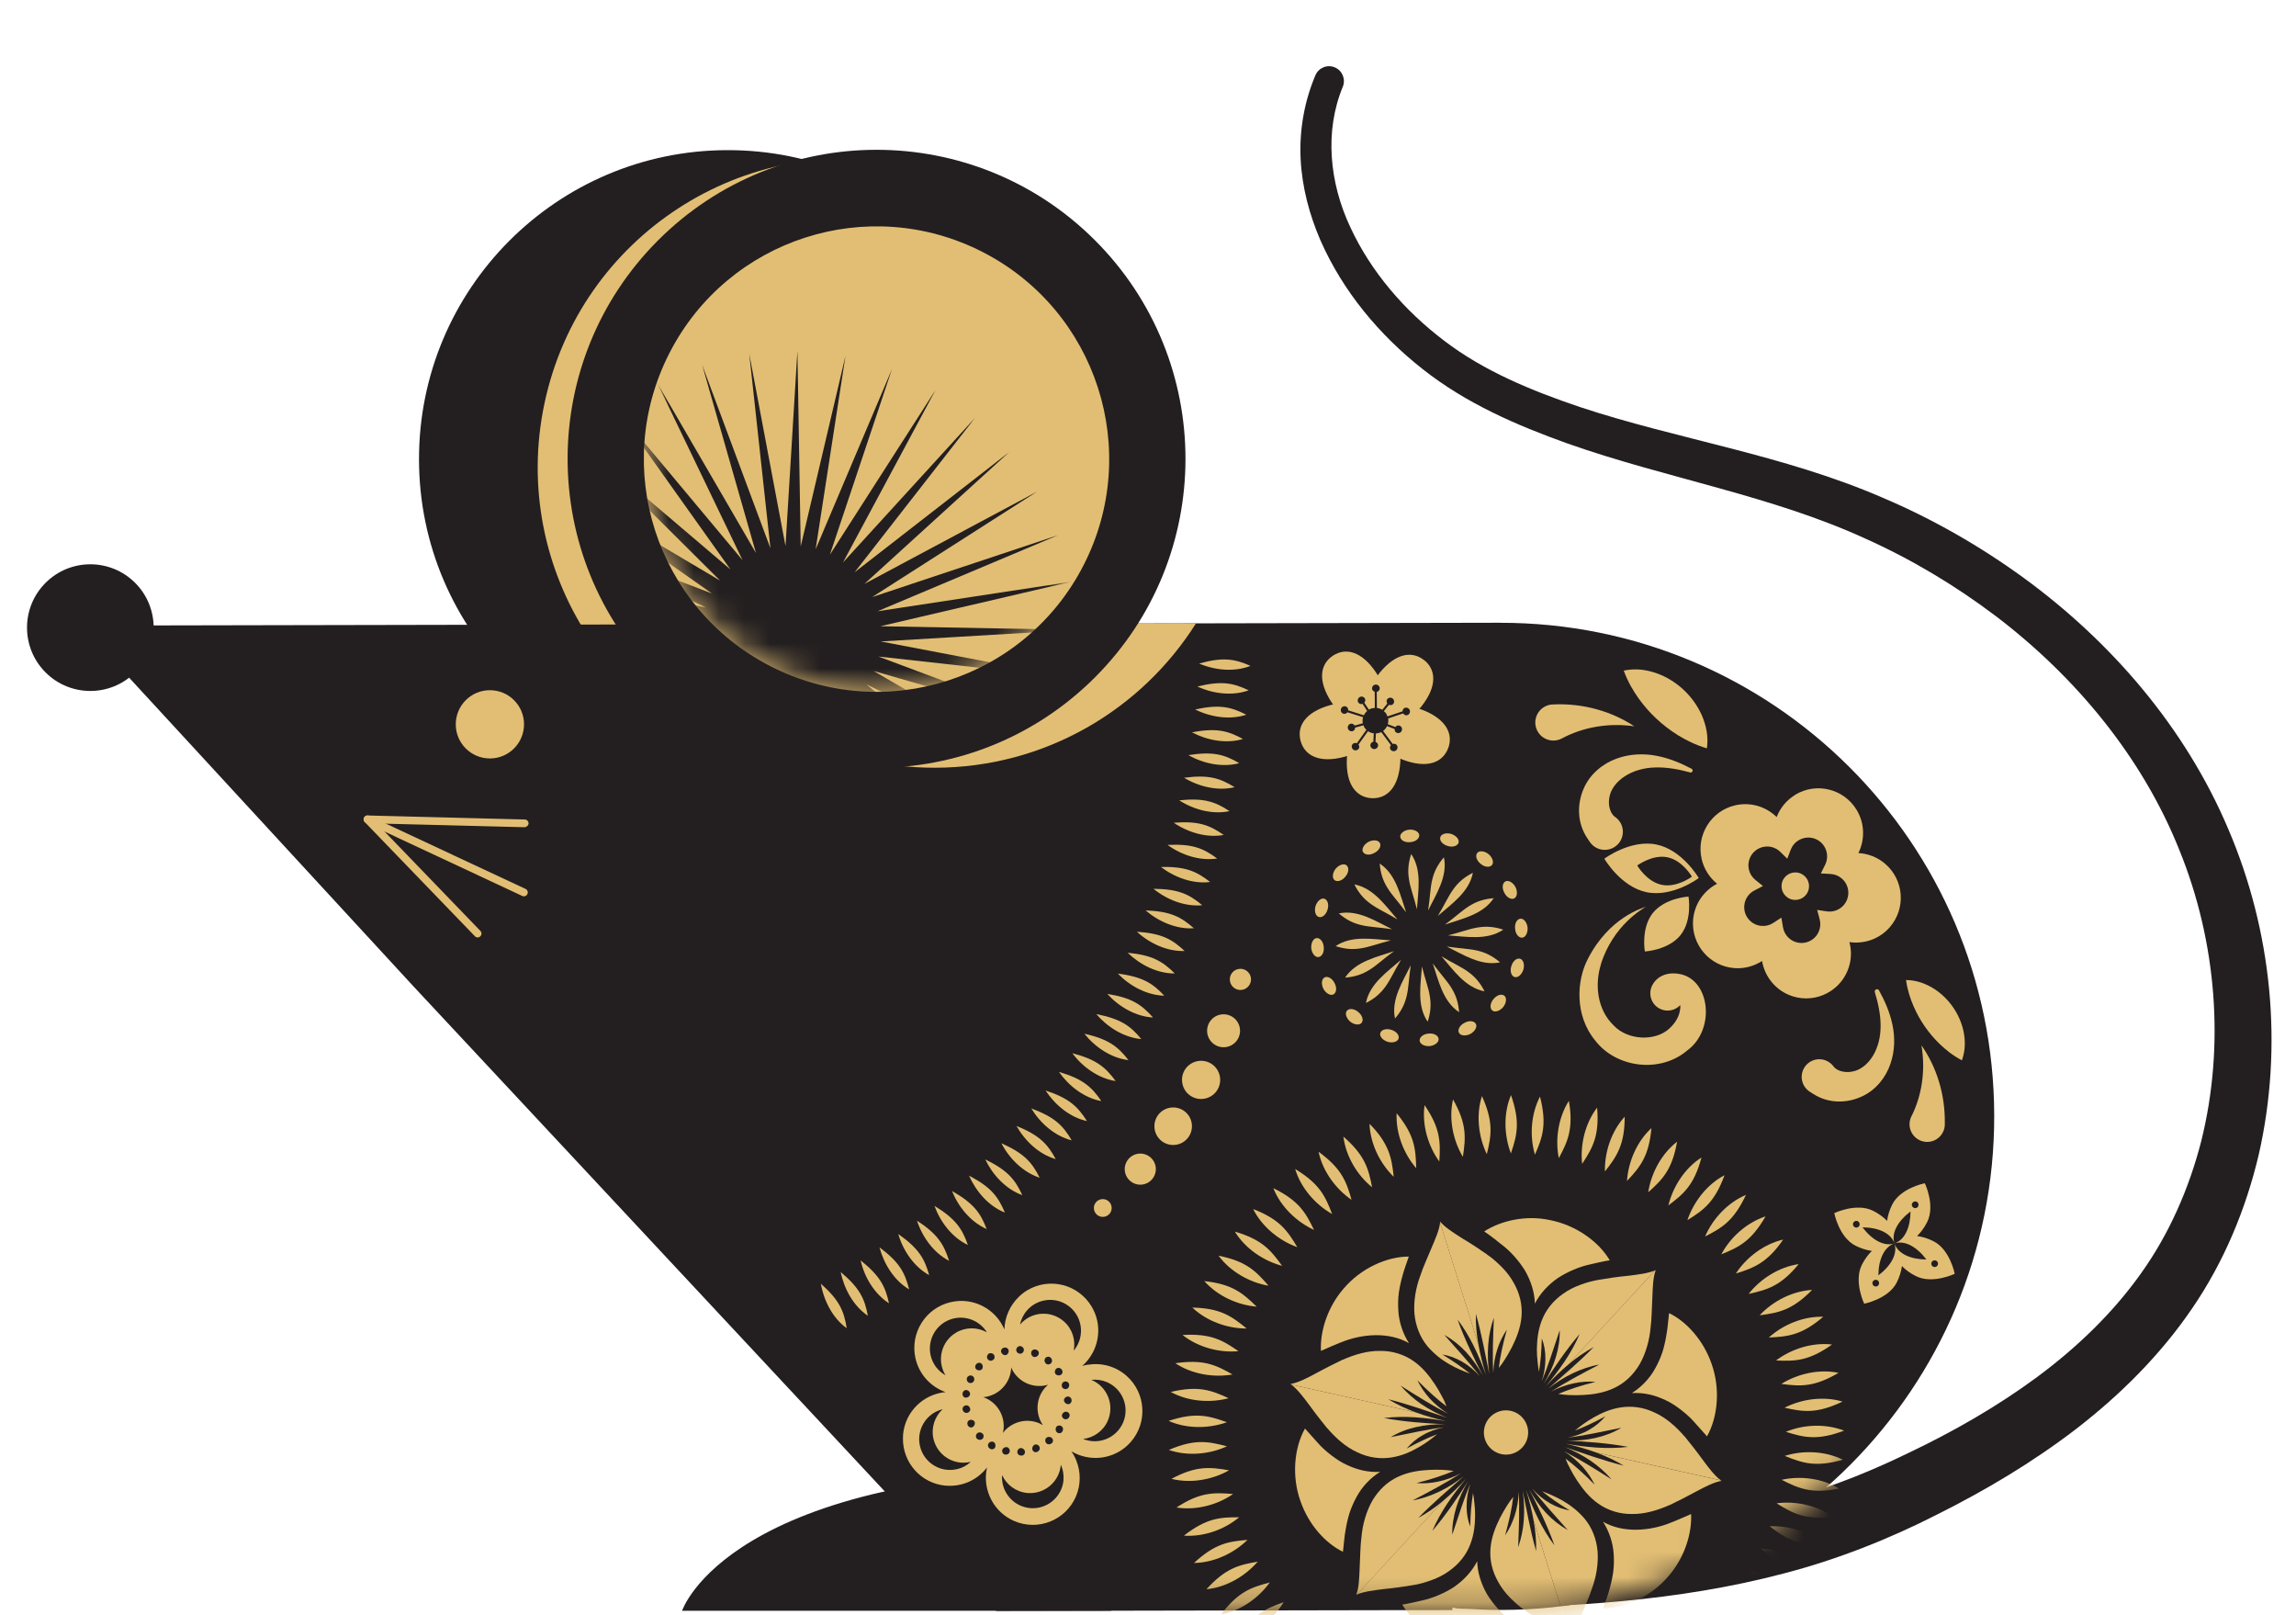 <svg width="91" height="64" viewBox="0 0 91 64" fill="none" xmlns="http://www.w3.org/2000/svg">
<path d="M44.022 63.823H27.034C27.034 63.823 28.852 58.243 44.022 58.243C59.192 58.243 44.022 63.823 44.022 63.823Z" fill="#231F20"/>
<path d="M28.874 30.435C35.636 30.422 41.107 24.93 41.094 18.169C41.081 11.407 35.589 5.936 28.827 5.949C22.065 5.962 16.594 11.454 16.607 18.216C16.621 24.978 22.113 30.449 28.874 30.435Z" fill="#231F20"/>
<path d="M45.535 21.068C46.942 14.453 42.72 7.951 36.106 6.544C29.492 5.136 22.989 9.358 21.582 15.972C20.175 22.586 24.396 29.089 31.011 30.496C37.625 31.903 44.127 27.682 45.535 21.068Z" fill="#E2BE74"/>
<path d="M57.967 60.728C62.079 60.737 66.148 60.582 70.009 59.632C71.952 59.159 73.755 58.486 75.591 57.594C77.41 56.731 79.15 55.735 80.738 54.563C82.321 53.389 83.74 52.027 84.856 50.456C85.972 48.897 86.76 47.098 87.244 45.216C88.185 41.442 87.859 37.32 86.373 33.671C84.907 30.006 82.276 26.822 79.088 24.401C77.487 23.194 75.75 22.154 73.912 21.332C72.082 20.495 70.136 19.9 68.144 19.346C66.154 18.79 64.118 18.276 62.113 17.568C60.121 16.853 58.112 15.991 56.381 14.621C54.669 13.272 53.231 11.554 52.337 9.528C51.899 8.515 51.604 7.421 51.549 6.295C51.494 5.17 51.693 4.023 52.135 2.984C52.261 2.685 52.605 2.543 52.906 2.67C53.203 2.795 53.342 3.139 53.221 3.437C52.488 5.208 52.692 7.241 53.518 9.001C54.337 10.772 55.673 12.316 57.243 13.504C58.804 14.697 60.688 15.476 62.608 16.124C64.538 16.766 66.547 17.235 68.571 17.76C70.591 18.282 72.647 18.866 74.62 19.722C76.593 20.559 78.468 21.633 80.208 22.897C83.674 25.429 86.613 28.82 88.322 32.864C90.039 36.882 90.508 41.446 89.52 45.766C89.009 47.918 88.144 50.007 86.874 51.857C85.613 53.705 84.02 55.279 82.293 56.614C80.558 57.944 78.691 59.053 76.775 60.01C74.892 60.974 72.795 61.803 70.704 62.344C66.49 63.457 62.177 63.678 57.991 63.744C57.158 63.757 56.472 63.094 56.457 62.261C56.444 61.427 57.107 60.741 57.94 60.726C57.946 60.726 57.963 60.726 57.969 60.726L57.967 60.728Z" fill="#231F20"/>
<path d="M59.443 24.675L3.215 24.787L16.381 39.076L39.489 63.831L57.563 63.795L57.569 63.697C58.209 63.759 58.861 63.791 59.519 63.791C70.321 63.77 79.06 54.998 79.039 44.197C79.018 33.395 70.246 24.656 59.441 24.677L59.443 24.675Z" fill="#231F20"/>
<path d="M37.063 30.42C41.417 30.411 45.239 28.13 47.403 24.698L26.705 24.739C28.882 28.162 32.709 30.43 37.063 30.42Z" fill="#E2BE74"/>
<path d="M5.355 26.643C6.335 25.663 6.335 24.074 5.355 23.094C4.375 22.114 2.786 22.114 1.806 23.094C0.826 24.074 0.826 25.663 1.806 26.643C2.786 27.623 4.375 27.623 5.355 26.643Z" fill="#231F20"/>
<path d="M19.419 30.052C20.166 30.052 20.771 29.443 20.769 28.697C20.769 27.95 20.16 27.346 19.414 27.348C18.667 27.348 18.063 27.956 18.064 28.703C18.064 29.449 18.673 30.054 19.419 30.052Z" fill="#E2BE74"/>
<path d="M43.399 26.838C48.181 22.056 48.181 14.304 43.399 9.522C38.617 4.74 30.864 4.74 26.083 9.522C21.301 14.304 21.301 22.056 26.083 26.838C30.864 31.62 38.617 31.62 43.399 26.838Z" fill="#231F20"/>
<path d="M18.932 37.144C18.892 37.144 18.853 37.129 18.823 37.097L14.455 32.571C14.412 32.526 14.4 32.459 14.425 32.403C14.449 32.346 14.527 32.306 14.569 32.312L20.799 32.471C20.884 32.473 20.951 32.543 20.949 32.628C20.947 32.713 20.858 32.775 20.792 32.777L14.933 32.628L19.04 36.886C19.099 36.946 19.097 37.042 19.036 37.101C19.006 37.129 18.968 37.144 18.93 37.144H18.932Z" fill="#E2BE74"/>
<path d="M20.763 35.515C20.741 35.515 20.72 35.512 20.699 35.5L14.501 32.603C14.423 32.567 14.391 32.477 14.427 32.399C14.463 32.322 14.555 32.289 14.631 32.325L20.83 35.222C20.907 35.258 20.939 35.349 20.903 35.427C20.877 35.481 20.822 35.515 20.765 35.515H20.763Z" fill="#E2BE74"/>
<path d="M42.946 22.396C45.268 17.864 43.477 12.307 38.944 9.985C34.412 7.663 28.856 9.455 26.534 13.987C24.212 18.519 26.003 24.075 30.535 26.397C35.067 28.72 40.624 26.928 42.946 22.396Z" fill="#E2BE74"/>
<mask id="mask0_978_7656" style="mask-type:luminance" maskUnits="userSpaceOnUse" x="25" y="8" width="19" height="20">
<path d="M42.946 22.396C45.268 17.864 43.477 12.307 38.944 9.985C34.412 7.663 28.856 9.455 26.534 13.987C24.212 18.519 26.003 24.075 30.535 26.397C35.067 28.72 40.624 26.928 42.946 22.396Z" fill="white"/>
</mask>
<g mask="url(#mask0_978_7656)">
<path d="M27.799 25.259L20.123 26.372L27.864 25.858L20.486 28.255L28.026 26.439L21.16 30.046L28.287 26.985L22.128 31.7L28.635 27.476L23.362 33.166L29.06 27.903L24.825 34.402L29.553 28.253L26.476 35.374L30.097 28.514L28.268 36.05L30.677 28.678L30.148 36.417L31.277 28.742L32.065 36.459L31.88 28.704L33.958 36.177L32.465 28.567L35.778 35.58L33.021 28.33L37.471 34.682L33.527 28.003L38.989 33.512L33.973 27.595L40.285 32.102L34.342 27.119L41.325 30.494L34.625 26.586L42.079 28.733L34.814 26.013L42.525 26.869L34.905 25.416L42.648 24.957L34.892 24.813L42.447 23.052L34.779 24.22L41.926 21.209L34.567 23.657L41.102 19.48L34.261 23.135L39.998 17.913L33.873 22.674L38.643 16.558L33.412 22.285L37.08 15.451L32.892 21.979L35.353 14.623L32.327 21.765L33.51 14.1L31.736 21.65L31.605 13.896L31.133 21.636L29.695 14.015L30.536 21.725L27.829 14.457L29.963 21.914L26.066 15.207L29.43 22.196L24.456 16.245L28.952 22.564L23.044 17.539L28.544 23.008L21.871 19.053L28.215 23.515L20.971 20.744L27.979 24.07L20.37 22.562L27.839 24.656L20.085 24.458L27.799 25.259Z" fill="#231F20"/>
</g>
<mask id="mask1_978_7656" style="mask-type:luminance" maskUnits="userSpaceOnUse" x="28" y="24" width="52" height="40">
<path d="M41.873 63.823C41.873 63.823 58.862 63.789 59.52 63.789C70.322 63.769 79.061 54.996 79.04 44.195C79.019 33.393 70.247 24.654 59.443 24.675L45.579 24.702C45.554 32.65 41.669 40.714 35.689 45.917C32.508 48.742 32.645 49.317 28.502 50.672C28.536 51.978 41.871 63.823 41.871 63.823H41.873Z" fill="white"/>
</mask>
<g mask="url(#mask1_978_7656)">
<path d="M63.083 62.978C63.266 62.495 63.357 61.952 63.319 61.47C63.274 60.973 63.098 60.535 62.813 60.185C62.266 59.543 61.596 59.267 61.117 59.089C61.408 59.324 61.777 59.583 62.212 59.847C61.694 59.762 61.157 59.473 60.728 58.983C61.114 59.497 61.603 60.019 62.138 60.628C61.817 60.442 61.531 60.221 61.276 59.947C61.017 59.667 60.796 59.352 60.605 59.008C60.959 59.696 61.327 60.439 61.609 61.23C61.117 60.588 60.768 59.807 60.482 59.036C60.607 59.435 60.713 59.84 60.785 60.252L62.302 65.076C62.334 64.778 62.493 64.421 62.652 64.046C62.807 63.661 62.981 63.302 63.083 62.978Z" fill="#E2BE74"/>
<path d="M66.168 59.639C66.461 59.498 66.853 59.303 67.212 59.106C67.571 58.912 67.934 58.726 68.227 58.679L68.202 58.657L63.266 57.555C63.644 57.695 64.01 57.863 64.356 58.074C63.54 57.872 62.763 57.585 62.026 57.341C62.387 57.487 62.729 57.666 63.048 57.882C63.351 58.092 63.629 58.337 63.872 58.617C63.194 58.188 62.565 57.797 61.984 57.5C62.266 57.678 62.504 57.88 62.719 58.11C62.916 58.331 63.084 58.579 63.203 58.828C62.786 58.4 62.398 58.057 62.049 57.793C62.092 57.916 62.149 58.046 62.234 58.197C62.307 58.341 62.395 58.496 62.504 58.66C62.723 58.987 62.978 59.324 63.358 59.588C63.731 59.847 64.19 59.995 64.675 59.989C65.174 59.998 65.685 59.849 66.168 59.636V59.639Z" fill="#E2BE74"/>
<path d="M63.536 60.299C63.774 60.667 63.933 61.13 63.958 61.593C63.973 61.826 63.969 62.075 63.935 62.313C63.899 62.548 63.846 62.784 63.78 63.011C63.735 63.186 63.64 63.438 63.542 63.727C64.415 63.727 65.441 63.264 66.127 62.455C66.753 61.733 67.063 60.785 67.025 59.991C66.722 60.129 66.43 60.248 66.254 60.32C65.379 60.681 64.324 60.747 63.538 60.299H63.536Z" fill="#E2BE74"/>
<path d="M55.997 62.809C56.248 62.773 56.511 62.693 56.753 62.604C56.993 62.516 57.22 62.402 57.424 62.255C57.83 61.969 58.117 61.61 58.278 61.178C58.428 60.783 58.46 60.407 58.465 60.059C58.465 59.887 58.456 59.726 58.439 59.581C58.424 59.429 58.409 59.284 58.382 59.161C58.354 59.344 58.329 59.548 58.306 59.775C58.288 59.996 58.278 60.227 58.271 60.484C58.078 60.008 58.078 59.375 58.278 58.776C58.036 59.348 57.808 60.064 57.56 60.807C57.549 60.458 57.611 60.078 57.719 59.724C57.825 59.373 57.993 59.017 58.199 58.677C57.774 59.331 57.314 60.023 56.77 60.658C57.091 59.898 57.579 59.223 58.108 58.59C57.823 58.9 57.528 59.189 57.209 59.456L53.782 63.177C54.049 63.064 54.447 63.013 54.852 62.963C55.251 62.926 55.67 62.865 55.992 62.809H55.997Z" fill="#E2BE74"/>
<path d="M60.433 63.806C60.705 63.997 61.066 64.239 61.417 64.445C61.769 64.666 62.111 64.887 62.296 65.108L62.302 65.074L60.784 60.25C60.856 60.654 60.894 61.06 60.883 61.459C60.65 60.65 60.51 59.838 60.352 59.078C60.461 59.843 60.418 60.624 60.17 61.304C60.202 60.499 60.232 59.781 60.193 59.112C60.172 59.783 59.968 60.374 59.654 60.835C59.817 60.248 59.921 59.77 59.975 59.314C59.809 59.514 59.628 59.806 59.452 60.142C59.278 60.493 59.112 60.894 59.074 61.351C59.036 61.811 59.14 62.262 59.386 62.691C59.507 62.91 59.662 63.115 59.841 63.296C60.021 63.477 60.225 63.666 60.437 63.804L60.433 63.806Z" fill="#E2BE74"/>
<path d="M58.545 61.864C58.345 62.257 58.031 62.601 57.636 62.877C57.251 63.128 56.774 63.332 56.323 63.425C56.153 63.46 55.871 63.536 55.578 63.58C56.02 64.332 56.943 64.986 57.978 65.178C58.908 65.373 59.889 65.154 60.556 64.723C60.286 64.543 60.036 64.337 59.887 64.22C59.519 63.946 59.176 63.557 58.936 63.167C58.698 62.748 58.56 62.308 58.547 61.864H58.545Z" fill="#E2BE74"/>
<path d="M52.602 56.585C52.946 56.986 53.342 57.339 53.798 57.545C54.236 57.757 54.712 57.821 55.16 57.747C55.578 57.679 55.92 57.521 56.217 57.351C56.523 57.179 56.752 56.999 56.958 56.831C56.597 56.965 56.206 57.15 55.752 57.396C55.924 57.194 56.124 57.014 56.385 56.869C56.627 56.723 56.929 56.615 57.243 56.551C56.933 56.591 56.591 56.648 56.232 56.718C55.871 56.791 55.501 56.867 55.119 56.944C55.423 56.759 55.765 56.625 56.138 56.542C56.506 56.459 56.876 56.425 57.283 56.434C56.5 56.394 55.678 56.341 54.85 56.186C55.675 56.086 56.506 56.171 57.319 56.311C56.91 56.218 56.506 56.107 56.109 55.962L51.173 54.86C51.415 55.035 51.658 55.355 51.897 55.678C52.131 56.003 52.398 56.338 52.598 56.587L52.602 56.585Z" fill="#E2BE74"/>
<path d="M53.958 60.924C53.913 61.266 53.913 61.676 53.89 62.096C53.873 62.51 53.864 62.907 53.756 63.186L53.788 63.175L57.214 59.454C56.904 59.713 56.572 59.947 56.213 60.144C56.797 59.541 57.435 59.01 58.017 58.492C57.708 58.734 57.377 58.947 57.042 59.104C56.706 59.263 56.341 59.39 55.992 59.448C56.689 59.087 57.356 58.73 57.902 58.377C57.318 58.685 56.683 58.815 56.141 58.762C56.712 58.622 57.207 58.456 57.617 58.284C57.356 58.241 57.02 58.222 56.632 58.243C56.254 58.261 55.812 58.324 55.398 58.52C54.99 58.713 54.646 59.032 54.391 59.463C54.153 59.881 54 60.412 53.958 60.926V60.924Z" fill="#E2BE74"/>
<path d="M54.699 58.318C54.242 58.347 53.801 58.245 53.367 58.038C53.144 57.937 52.955 57.806 52.76 57.659C52.569 57.511 52.382 57.347 52.231 57.173C52.11 57.039 51.923 56.829 51.722 56.604C51.295 57.364 51.186 58.488 51.545 59.486C51.858 60.386 52.505 61.134 53.227 61.487C53.265 61.155 53.287 60.856 53.325 60.66C53.363 60.427 53.414 60.191 53.482 59.966C53.556 59.737 53.656 59.513 53.769 59.307C53.988 58.898 54.329 58.549 54.701 58.316L54.699 58.318Z" fill="#E2BE74"/>
<path d="M56.296 50.538C56.113 51.022 56.022 51.564 56.06 52.046C56.106 52.543 56.281 52.981 56.567 53.331C57.113 53.975 57.784 54.249 58.262 54.427C57.971 54.193 57.602 53.934 57.168 53.669C57.685 53.754 58.222 54.043 58.651 54.533C58.266 54.019 57.776 53.497 57.241 52.889C57.563 53.072 57.848 53.295 58.103 53.569C58.362 53.849 58.583 54.164 58.774 54.508C58.421 53.82 58.052 53.078 57.77 52.286C58.262 52.928 58.611 53.709 58.897 54.48C58.772 54.081 58.666 53.677 58.594 53.265L57.077 48.44C57.045 48.739 56.886 49.096 56.727 49.47C56.572 49.855 56.398 50.215 56.296 50.538Z" fill="#E2BE74"/>
<path d="M53.21 53.877C52.917 54.019 52.526 54.213 52.167 54.41C51.808 54.605 51.445 54.79 51.152 54.837L51.177 54.86L56.113 55.962C55.735 55.822 55.369 55.654 55.023 55.442C55.839 55.644 56.616 55.931 57.353 56.175C56.992 56.03 56.65 55.85 56.331 55.635C56.028 55.425 55.75 55.179 55.507 54.899C56.185 55.328 56.814 55.72 57.395 56.016C57.113 55.839 56.875 55.636 56.659 55.406C56.463 55.185 56.295 54.937 56.175 54.688C56.593 55.117 56.981 55.459 57.33 55.723C57.287 55.601 57.23 55.47 57.145 55.319C57.071 55.175 56.984 55.02 56.875 54.856C56.656 54.529 56.4 54.193 56.021 53.928C55.648 53.669 55.189 53.522 54.703 53.527C54.204 53.518 53.694 53.667 53.21 53.881V53.877Z" fill="#E2BE74"/>
<path d="M55.842 53.218C55.604 52.849 55.446 52.386 55.421 51.923C55.406 51.691 55.41 51.441 55.444 51.203C55.48 50.969 55.532 50.732 55.599 50.506C55.644 50.33 55.738 50.078 55.837 49.789C54.964 49.789 53.937 50.252 53.251 51.061C52.626 51.783 52.316 52.732 52.354 53.526C52.656 53.388 52.949 53.269 53.125 53.197C54 52.836 55.054 52.77 55.84 53.218H55.842Z" fill="#E2BE74"/>
<path d="M63.381 50.708C63.13 50.744 62.865 50.823 62.625 50.912C62.385 51.001 62.158 51.114 61.954 51.261C61.548 51.547 61.261 51.908 61.1 52.339C60.951 52.734 60.919 53.11 60.913 53.458C60.913 53.63 60.922 53.79 60.94 53.936C60.955 54.087 60.97 54.232 60.996 54.355C61.025 54.172 61.049 53.968 61.072 53.741C61.091 53.52 61.1 53.289 61.108 53.032C61.3 53.509 61.3 54.142 61.1 54.741C61.342 54.168 61.571 53.452 61.818 52.707C61.83 53.059 61.767 53.437 61.66 53.79C61.554 54.142 61.384 54.497 61.179 54.837C61.605 54.183 62.064 53.492 62.608 52.857C62.287 53.616 61.799 54.291 61.27 54.924C61.556 54.614 61.85 54.325 62.17 54.059L65.596 50.337C65.33 50.451 64.931 50.502 64.526 50.551C64.128 50.589 63.708 50.649 63.387 50.706L63.381 50.708Z" fill="#E2BE74"/>
<path d="M58.945 49.71C58.673 49.519 58.312 49.279 57.961 49.071C57.609 48.85 57.267 48.629 57.082 48.408L57.076 48.442L58.594 53.267C58.522 52.862 58.484 52.456 58.495 52.057C58.728 52.866 58.868 53.679 59.026 54.438C58.917 53.673 58.96 52.892 59.208 52.212C59.176 53.017 59.146 53.735 59.185 54.404C59.206 53.733 59.408 53.142 59.724 52.681C59.561 53.269 59.457 53.747 59.403 54.202C59.569 54.002 59.75 53.711 59.926 53.374C60.1 53.023 60.266 52.622 60.304 52.165C60.342 51.706 60.238 51.254 59.992 50.825C59.871 50.606 59.716 50.402 59.537 50.22C59.357 50.039 59.153 49.85 58.941 49.712L58.945 49.71Z" fill="#E2BE74"/>
<path d="M60.834 51.653C61.034 51.26 61.348 50.916 61.743 50.64C62.129 50.388 62.605 50.184 63.056 50.092C63.227 50.056 63.508 49.98 63.801 49.937C63.359 49.184 62.437 48.531 61.403 48.338C60.473 48.143 59.492 48.362 58.825 48.793C59.095 48.973 59.345 49.179 59.494 49.296C59.863 49.57 60.205 49.959 60.445 50.349C60.683 50.768 60.821 51.209 60.834 51.653Z" fill="#E2BE74"/>
<path d="M66.778 56.931C66.434 56.53 66.037 56.177 65.581 55.971C65.143 55.759 64.667 55.695 64.219 55.769C63.801 55.837 63.459 55.995 63.162 56.164C62.856 56.336 62.627 56.515 62.422 56.683C62.782 56.547 63.174 56.364 63.627 56.118C63.455 56.321 63.255 56.5 62.994 56.648C62.752 56.793 62.45 56.901 62.136 56.965C62.446 56.925 62.788 56.869 63.147 56.799C63.508 56.725 63.879 56.649 64.26 56.572C63.956 56.757 63.614 56.891 63.242 56.974C62.873 57.058 62.503 57.092 62.096 57.082C62.879 57.122 63.701 57.175 64.529 57.33C63.705 57.43 62.873 57.345 62.06 57.205C62.469 57.298 62.873 57.409 63.27 57.555L68.206 58.656C67.964 58.481 67.721 58.161 67.483 57.838C67.248 57.513 66.982 57.179 66.781 56.929L66.778 56.931Z" fill="#E2BE74"/>
<path d="M65.421 52.592C65.466 52.25 65.466 51.84 65.489 51.42C65.506 51.006 65.515 50.609 65.623 50.33L65.591 50.341L62.164 54.062C62.474 53.803 62.807 53.569 63.166 53.373C62.582 53.975 61.943 54.506 61.361 55.024C61.671 54.782 62.002 54.569 62.337 54.412C62.673 54.253 63.038 54.127 63.387 54.068C62.69 54.429 62.023 54.786 61.477 55.139C62.061 54.831 62.696 54.701 63.238 54.754C62.667 54.894 62.172 55.06 61.762 55.232C62.023 55.276 62.359 55.294 62.747 55.274C63.125 55.255 63.567 55.192 63.981 54.996C64.389 54.803 64.733 54.484 64.988 54.053C65.226 53.635 65.379 53.104 65.421 52.59V52.592Z" fill="#E2BE74"/>
<path d="M64.68 55.198C65.137 55.17 65.577 55.272 66.012 55.478C66.235 55.58 66.424 55.71 66.619 55.858C66.809 56.005 66.997 56.169 67.148 56.343C67.269 56.477 67.456 56.687 67.656 56.912C68.083 56.153 68.193 55.028 67.834 54.03C67.52 53.131 66.874 52.382 66.152 52.029C66.114 52.361 66.091 52.66 66.053 52.857C66.016 53.089 65.965 53.325 65.897 53.55C65.823 53.779 65.723 54.004 65.609 54.208C65.39 54.616 65.05 54.966 64.678 55.198H64.68Z" fill="#E2BE74"/>
<path d="M60.546 56.95C60.44 57.422 59.971 57.721 59.499 57.615C59.027 57.509 58.728 57.041 58.834 56.568C58.94 56.096 59.408 55.797 59.881 55.903C60.353 56.009 60.652 56.478 60.546 56.95Z" fill="#E2BE74"/>
<path d="M58.929 45.732C59.111 44.987 59.2 44.458 58.736 43.43C58.495 44.176 58.597 45.042 58.929 45.732Z" fill="#E2BE74"/>
<path d="M57.98 45.838C58.095 45.076 58.141 44.541 57.59 43.562C57.413 44.331 57.59 45.186 57.98 45.838Z" fill="#E2BE74"/>
<path d="M57.046 46.023C57.095 45.252 57.093 44.713 56.462 43.789C56.352 44.573 56.604 45.409 57.046 46.023Z" fill="#E2BE74"/>
<path d="M56.13 46.286C56.111 45.509 56.062 44.972 55.355 44.11C55.315 44.904 55.636 45.715 56.13 46.286Z" fill="#E2BE74"/>
<path d="M55.239 46.628C55.196 46.236 55.152 45.921 55.02 45.592C54.888 45.265 54.669 44.919 54.279 44.528C54.309 45.326 54.701 46.106 55.239 46.628Z" fill="#E2BE74"/>
<path d="M54.382 47.043C54.238 46.301 54.098 45.779 53.244 45.036C53.344 45.83 53.802 46.575 54.382 47.043Z" fill="#E2BE74"/>
<path d="M53.568 47.541C53.36 46.809 53.176 46.306 52.26 45.636C52.424 46.41 52.94 47.11 53.568 47.541Z" fill="#E2BE74"/>
<path d="M52.798 48.105C52.526 47.393 52.301 46.907 51.333 46.32C51.556 47.068 52.132 47.724 52.798 48.105Z" fill="#E2BE74"/>
<path d="M52.08 48.733C51.747 48.043 51.481 47.578 50.468 47.079C50.755 47.809 51.386 48.412 52.08 48.733Z" fill="#E2BE74"/>
<path d="M51.417 49.417C51.024 48.758 50.718 48.315 49.669 47.907C50.02 48.61 50.699 49.158 51.417 49.417Z" fill="#E2BE74"/>
<path d="M50.814 50.156C50.364 49.53 50.021 49.117 48.943 48.801C49.355 49.474 50.079 49.961 50.814 50.156Z" fill="#E2BE74"/>
<path d="M50.276 50.944C49.771 50.358 49.393 49.975 48.297 49.755C48.767 50.392 49.531 50.816 50.276 50.944Z" fill="#E2BE74"/>
<path d="M49.807 51.774C49.251 51.233 48.841 50.882 47.733 50.761C48.259 51.356 49.056 51.711 49.807 51.774Z" fill="#E2BE74"/>
<path d="M49.409 52.639C48.808 52.148 48.37 51.834 47.257 51.81C47.835 52.358 48.661 52.643 49.409 52.639Z" fill="#E2BE74"/>
<path d="M49.085 53.537C48.459 53.104 47.996 52.83 46.868 52.896C47.496 53.393 48.342 53.607 49.085 53.537Z" fill="#E2BE74"/>
<path d="M48.85 54.461C48.19 54.085 47.708 53.852 46.584 54.015C47.243 54.453 48.1 54.591 48.85 54.461Z" fill="#E2BE74"/>
<path d="M48.697 55.402C48.004 55.083 47.503 54.894 46.401 55.153C47.086 55.532 47.955 55.597 48.697 55.402Z" fill="#E2BE74"/>
<path d="M48.626 56.353C47.904 56.094 47.386 55.948 46.316 56.3C47.035 56.619 47.906 56.61 48.626 56.353Z" fill="#E2BE74"/>
<path d="M48.629 57.307C47.882 57.111 47.355 57.008 46.325 57.451C47.072 57.708 47.941 57.625 48.629 57.307Z" fill="#E2BE74"/>
<path d="M48.713 58.258C47.949 58.126 47.412 58.071 46.43 58.596C47.201 58.789 48.059 58.63 48.713 58.258Z" fill="#E2BE74"/>
<path d="M48.873 59.197C48.1 59.133 47.56 59.123 46.628 59.732C47.416 59.856 48.257 59.624 48.873 59.197Z" fill="#E2BE74"/>
<path d="M49.113 60.119C48.353 60.115 47.817 60.153 46.923 60.847C47.722 60.902 48.541 60.597 49.113 60.119Z" fill="#E2BE74"/>
<path d="M49.444 61.015C48.686 61.077 48.157 61.16 47.323 61.93C48.115 61.918 48.899 61.546 49.444 61.015Z" fill="#E2BE74"/>
<path d="M49.85 61.877C49.098 62.007 48.578 62.134 47.816 62.971C48.595 62.897 49.347 62.457 49.85 61.877Z" fill="#E2BE74"/>
<path d="M50.326 62.703C49.585 62.897 49.077 63.071 48.395 63.969C49.166 63.827 49.878 63.324 50.326 62.703Z" fill="#E2BE74"/>
<path d="M50.873 63.485C50.149 63.744 49.658 63.961 49.057 64.912C49.815 64.702 50.482 64.141 50.873 63.485Z" fill="#E2BE74"/>
<path d="M68.285 63.789C68.701 64.428 69.026 64.855 70.094 65.222C69.703 64.525 68.999 64.007 68.285 63.789Z" fill="#E2BE74"/>
<path d="M68.856 63.024C69.323 63.623 69.682 64.02 70.784 64.298C70.336 63.638 69.595 63.185 68.856 63.024Z" fill="#E2BE74"/>
<path d="M69.356 62.211C69.875 62.769 70.266 63.135 71.385 63.315C70.896 62.705 70.117 62.315 69.356 62.211Z" fill="#E2BE74"/>
<path d="M69.784 61.361C70.353 61.873 70.775 62.204 71.901 62.285C71.36 61.718 70.55 61.397 69.784 61.361Z" fill="#E2BE74"/>
<path d="M70.138 60.476C70.75 60.938 71.2 61.232 72.326 61.213C71.735 60.694 70.899 60.444 70.138 60.476Z" fill="#E2BE74"/>
<path d="M70.415 59.566C71.069 59.974 71.543 60.227 72.658 60.11C72.021 59.643 71.167 59.467 70.415 59.566Z" fill="#E2BE74"/>
<path d="M70.615 58.634C71.305 58.985 71.8 59.197 72.896 58.982C72.218 58.572 71.352 58.469 70.615 58.634Z" fill="#E2BE74"/>
<path d="M70.736 57.687C71.458 57.978 71.97 58.144 73.04 57.838C72.326 57.487 71.453 57.46 70.736 57.687Z" fill="#E2BE74"/>
<path d="M70.782 56.733C71.506 56.961 72.031 57.084 73.09 56.687C72.343 56.398 71.472 56.445 70.782 56.733Z" fill="#E2BE74"/>
<path d="M70.731 55.778C71.473 55.945 72.002 56.022 73.028 55.536C72.658 55.423 72.248 55.397 71.851 55.442C71.458 55.487 71.078 55.603 70.731 55.776V55.778Z" fill="#E2BE74"/>
<path d="M70.601 54.835C71.358 54.935 71.893 54.969 72.868 54.397C72.101 54.236 71.253 54.431 70.601 54.835Z" fill="#E2BE74"/>
<path d="M70.391 53.906C71.158 53.94 71.695 53.926 72.611 53.274C71.831 53.182 71.001 53.448 70.391 53.906Z" fill="#E2BE74"/>
<path d="M70.106 52.996C70.875 52.962 71.409 52.902 72.264 52.174C71.474 52.15 70.671 52.488 70.106 52.996Z" fill="#E2BE74"/>
<path d="M69.742 52.116C70.51 52.014 71.037 51.908 71.821 51.11C71.029 51.156 70.258 51.562 69.742 52.116Z" fill="#E2BE74"/>
<path d="M69.306 51.269C70.064 51.101 70.581 50.948 71.29 50.088C70.504 50.203 69.769 50.676 69.306 51.269Z" fill="#E2BE74"/>
<path d="M68.8 50.46C69.176 50.343 69.478 50.237 69.773 50.046C70.07 49.854 70.365 49.572 70.674 49.115C69.898 49.298 69.208 49.831 68.8 50.46Z" fill="#E2BE74"/>
<path d="M68.225 49.699C68.928 49.415 69.411 49.177 69.977 48.196C69.217 48.447 68.574 49.037 68.225 49.699Z" fill="#E2BE74"/>
<path d="M67.58 48.992C68.258 48.648 68.716 48.372 69.2 47.344C68.468 47.656 67.882 48.294 67.58 48.992Z" fill="#E2BE74"/>
<path d="M66.879 48.346C67.527 47.943 67.96 47.629 68.351 46.565C67.657 46.928 67.126 47.618 66.879 48.346Z" fill="#E2BE74"/>
<path d="M66.125 47.761C66.737 47.302 67.144 46.953 67.438 45.862C66.777 46.284 66.306 47.017 66.125 47.761Z" fill="#E2BE74"/>
<path d="M65.326 47.242C65.899 46.73 66.273 46.346 66.471 45.237C65.848 45.717 65.442 46.488 65.326 47.242Z" fill="#E2BE74"/>
<path d="M64.484 46.794C65.012 46.233 65.352 45.815 65.454 44.698C64.874 45.231 64.535 46.036 64.484 46.794Z" fill="#E2BE74"/>
<path d="M63.61 46.418C64.086 45.809 64.391 45.365 64.394 44.246C63.86 44.83 63.593 45.662 63.61 46.418Z" fill="#E2BE74"/>
<path d="M62.707 46.117C63.13 45.467 63.395 44.997 63.3 43.887C62.819 44.519 62.624 45.371 62.707 46.117Z" fill="#E2BE74"/>
<path d="M61.781 45.892C61.966 45.545 62.11 45.259 62.187 44.915C62.263 44.57 62.278 44.163 62.18 43.619C61.755 44.294 61.633 45.159 61.783 45.892H61.781Z" fill="#E2BE74"/>
<path d="M60.836 45.751C61.14 45.055 61.318 44.553 61.036 43.449C60.669 44.163 60.624 45.031 60.836 45.751Z" fill="#E2BE74"/>
<path d="M59.883 45.702C60.127 44.98 60.261 44.462 59.887 43.392C59.583 44.11 59.611 44.982 59.883 45.702Z" fill="#E2BE74"/>
</g>
<path d="M49.563 26.384C48.929 26.104 48.47 26.03 47.525 26.291C48.158 26.561 48.924 26.635 49.563 26.384Z" fill="#E2BE74"/>
<path d="M49.49 27.353C48.869 27.056 48.413 26.968 47.457 27.202C48.079 27.489 48.842 27.586 49.49 27.353Z" fill="#E2BE74"/>
<path d="M49.397 28.319C48.777 28.003 48.322 27.903 47.369 28.111C47.983 28.417 48.747 28.534 49.397 28.319Z" fill="#E2BE74"/>
<path d="M49.264 29.281C48.656 28.95 48.206 28.835 47.242 29.016C47.849 29.339 48.607 29.477 49.264 29.281Z" fill="#E2BE74"/>
<path d="M49.117 30.239C48.524 29.893 48.078 29.767 47.102 29.92C47.696 30.258 48.45 30.417 49.117 30.239Z" fill="#E2BE74"/>
<path d="M48.934 31.191C48.344 30.828 47.9 30.689 46.929 30.817C47.52 31.172 48.269 31.352 48.934 31.191Z" fill="#E2BE74"/>
<path d="M48.731 32.14C48.157 31.762 47.718 31.611 46.737 31.711C47.312 32.082 48.056 32.282 48.731 32.14Z" fill="#E2BE74"/>
<path d="M48.501 33.083C47.93 32.686 47.494 32.524 46.52 32.599C47.091 32.987 47.83 33.208 48.501 33.083Z" fill="#E2BE74"/>
<path d="M48.242 34.017C47.688 33.607 47.259 33.431 46.274 33.478C46.828 33.881 47.559 34.121 48.242 34.017Z" fill="#E2BE74"/>
<path d="M47.962 34.947C47.414 34.518 46.987 34.332 46.012 34.351C46.562 34.771 47.285 35.033 47.962 34.947Z" fill="#E2BE74"/>
<path d="M47.65 35.867C47.121 35.425 46.701 35.226 45.717 35.217C46.248 35.65 46.964 35.933 47.65 35.867Z" fill="#E2BE74"/>
<path d="M47.318 36.78C46.796 36.32 46.38 36.109 45.405 36.073C45.929 36.523 46.637 36.827 47.318 36.78Z" fill="#E2BE74"/>
<path d="M46.951 37.681C46.45 37.209 46.042 36.987 45.06 36.918C45.564 37.381 46.261 37.706 46.951 37.681Z" fill="#E2BE74"/>
<path d="M46.562 38.571C46.068 38.082 45.666 37.846 44.694 37.751C45.19 38.231 45.879 38.579 46.562 38.571Z" fill="#E2BE74"/>
<path d="M46.145 39.452C45.675 38.951 45.282 38.706 44.303 38.575C44.777 39.066 45.454 39.435 46.145 39.452Z" fill="#E2BE74"/>
<path d="M45.698 40.316C45.237 39.796 44.852 39.537 43.886 39.382C44.351 39.892 45.016 40.28 45.698 40.316Z" fill="#E2BE74"/>
<path d="M45.235 41.172C44.799 40.642 44.423 40.374 43.451 40.181C43.892 40.699 44.544 41.109 45.235 41.172Z" fill="#E2BE74"/>
<path d="M44.727 42.005C44.301 41.459 43.931 41.177 42.977 40.958C43.406 41.495 44.046 41.926 44.727 42.005Z" fill="#E2BE74"/>
<path d="M44.218 42.835C43.804 42.272 43.441 41.977 42.502 41.733C42.906 42.277 43.534 42.729 44.218 42.835Z" fill="#E2BE74"/>
<path d="M43.651 43.629C43.263 43.058 42.914 42.752 41.971 42.472C42.364 43.033 42.972 43.504 43.651 43.629Z" fill="#E2BE74"/>
<path d="M43.081 44.42C42.707 43.833 42.365 43.515 41.44 43.209C41.82 43.787 42.416 44.279 43.081 44.42Z" fill="#E2BE74"/>
<path d="M42.476 45.184C42.128 44.59 41.801 44.264 40.875 43.92C41.228 44.504 41.805 45.014 42.476 45.184Z" fill="#E2BE74"/>
<path d="M41.844 45.928C41.512 45.318 41.192 44.982 40.287 44.613C40.627 45.214 41.187 45.741 41.844 45.928Z" fill="#E2BE74"/>
<path d="M41.206 46.665C40.9 46.051 40.592 45.703 39.69 45.299C40 45.902 40.545 46.448 41.206 46.665Z" fill="#E2BE74"/>
<path d="M40.518 47.355C40.229 46.728 39.932 46.371 39.05 45.94C39.346 46.558 39.872 47.123 40.518 47.355Z" fill="#E2BE74"/>
<path d="M39.828 48.045C39.554 47.403 39.269 47.034 38.407 46.584C38.689 47.217 39.195 47.799 39.828 48.045Z" fill="#E2BE74"/>
<path d="M39.106 48.699C38.861 48.058 38.59 47.682 37.732 47.191C37.986 47.824 38.473 48.419 39.106 48.699Z" fill="#E2BE74"/>
<path d="M38.362 49.33C38.131 48.676 37.872 48.291 37.037 47.781C37.273 48.427 37.742 49.039 38.362 49.33Z" fill="#E2BE74"/>
<path d="M37.617 49.958C37.404 49.291 37.154 48.895 36.344 48.366C36.555 49.013 37.005 49.642 37.617 49.958Z" fill="#E2BE74"/>
<path d="M36.827 50.526C36.642 49.863 36.407 49.462 35.601 48.895C35.793 49.551 36.222 50.19 36.827 50.526Z" fill="#E2BE74"/>
<path d="M36.033 51.09C35.863 50.415 35.64 50.007 34.857 49.423C35.035 50.09 35.445 50.742 36.033 51.09Z" fill="#E2BE74"/>
<path d="M35.234 51.641C35.09 50.971 34.88 50.557 34.109 49.939C34.259 50.6 34.65 51.263 35.234 51.641Z" fill="#E2BE74"/>
<path d="M34.397 52.135C34.27 51.456 34.073 51.037 33.321 50.402C33.456 51.072 33.826 51.747 34.397 52.135Z" fill="#E2BE74"/>
<path d="M33.559 52.628C33.45 51.94 33.265 51.515 32.535 50.865C32.652 51.545 33.006 52.231 33.559 52.628Z" fill="#E2BE74"/>
<path d="M49.226 39.221C48.998 39.257 48.782 39.099 48.748 38.87C48.712 38.641 48.871 38.426 49.1 38.392C49.328 38.356 49.544 38.514 49.578 38.743C49.612 38.972 49.455 39.187 49.226 39.221Z" fill="#E2BE74"/>
<path d="M48.595 41.487C48.238 41.542 47.905 41.296 47.85 40.941C47.796 40.584 48.041 40.251 48.397 40.197C48.752 40.142 49.086 40.387 49.141 40.743C49.196 41.1 48.95 41.432 48.595 41.487Z" fill="#E2BE74"/>
<path d="M47.718 43.536C47.305 43.6 46.919 43.317 46.857 42.903C46.792 42.489 47.076 42.103 47.49 42.041C47.904 41.977 48.289 42.26 48.352 42.674C48.416 43.088 48.132 43.474 47.718 43.536Z" fill="#E2BE74"/>
<path d="M46.611 45.359C46.205 45.422 45.825 45.144 45.763 44.738C45.7 44.331 45.978 43.952 46.384 43.889C46.791 43.827 47.171 44.105 47.233 44.511C47.295 44.917 47.017 45.297 46.611 45.359Z" fill="#E2BE74"/>
<path d="M45.288 46.934C44.952 46.985 44.638 46.754 44.585 46.418C44.534 46.081 44.765 45.768 45.101 45.715C45.438 45.664 45.751 45.894 45.804 46.231C45.855 46.567 45.625 46.881 45.288 46.934Z" fill="#E2BE74"/>
<path d="M43.761 48.213C43.569 48.243 43.389 48.111 43.359 47.918C43.329 47.726 43.461 47.546 43.654 47.516C43.846 47.486 44.026 47.618 44.056 47.811C44.086 48.004 43.954 48.183 43.761 48.213Z" fill="#E2BE74"/>
<path d="M66.987 30.606C66.528 30.479 66.061 30.396 65.609 30.409C65.159 30.419 64.736 30.538 64.396 30.759C64.056 30.978 63.831 31.29 63.784 31.605C63.723 31.93 63.838 32.252 64.005 32.365C64.334 32.586 64.419 33.032 64.198 33.359C63.976 33.686 63.53 33.773 63.203 33.552C63.126 33.499 63.062 33.435 63.013 33.363L62.922 33.229C62.483 32.582 62.516 31.83 62.763 31.258C63.018 30.655 63.542 30.252 64.061 30.063C64.587 29.867 65.146 29.85 65.649 29.946C66.153 30.041 66.615 30.235 67.044 30.46C67.081 30.481 67.097 30.528 67.078 30.566C67.061 30.6 67.021 30.615 66.987 30.606Z" fill="#E2BE74"/>
<path d="M67.652 29.651C67.172 29.509 66.825 29.324 66.503 29.131C66.188 28.933 65.912 28.721 65.657 28.483C65.401 28.247 65.171 27.984 64.952 27.684C64.736 27.376 64.528 27.041 64.356 26.571C64.848 26.469 65.282 26.542 65.681 26.684C66.076 26.83 66.431 27.053 66.732 27.336C67.032 27.618 67.278 27.958 67.45 28.341C67.616 28.729 67.72 29.158 67.652 29.653V29.651Z" fill="#E2BE74"/>
<path d="M61.581 27.911C62.773 27.861 63.895 28.196 64.774 28.778C63.731 28.627 62.711 28.825 61.906 29.258C61.558 29.445 61.123 29.315 60.936 28.967C60.749 28.619 60.879 28.185 61.227 27.998C61.325 27.945 61.429 27.918 61.533 27.913H61.581V27.911Z" fill="#E2BE74"/>
<path d="M74.471 39.238C74.699 39.654 74.9 40.1 75.003 40.593C75.109 41.083 75.106 41.631 74.926 42.151C74.752 42.665 74.37 43.186 73.786 43.449C73.231 43.704 72.498 43.753 71.857 43.339L71.728 43.256C71.403 43.046 71.311 42.614 71.52 42.29C71.73 41.965 72.163 41.873 72.486 42.083C72.562 42.132 72.626 42.194 72.675 42.262C72.79 42.421 73.106 42.525 73.422 42.457C73.728 42.402 74.025 42.175 74.229 41.839C74.435 41.502 74.538 41.087 74.537 40.65C74.537 40.212 74.444 39.758 74.308 39.314C74.293 39.267 74.319 39.216 74.368 39.2C74.41 39.187 74.454 39.206 74.474 39.244L74.471 39.238Z" fill="#E2BE74"/>
<path d="M75.544 38.832C75.975 38.836 76.326 38.978 76.634 39.166C76.941 39.359 77.2 39.611 77.402 39.902C77.604 40.191 77.751 40.522 77.825 40.875C77.895 41.23 77.904 41.61 77.757 42.014C77.377 41.81 77.118 41.593 76.884 41.372C76.653 41.149 76.46 40.92 76.29 40.675C76.12 40.429 75.973 40.168 75.844 39.873C75.718 39.577 75.604 39.257 75.544 38.832Z" fill="#E2BE74"/>
<path d="M75.758 44.233C76.161 43.436 76.329 42.434 76.155 41.419C76.745 42.262 77.1 43.351 77.081 44.517V44.558C77.074 44.944 76.756 45.252 76.371 45.246C75.985 45.24 75.677 44.921 75.683 44.535C75.683 44.428 75.713 44.322 75.758 44.231V44.233Z" fill="#E2BE74"/>
<path d="M41.538 54.862C41.017 55.017 40.436 54.807 40.147 54.317C40.119 54.272 40.096 54.223 40.077 54.176C40.064 54.72 39.684 55.206 39.129 55.33C39.076 55.342 39.025 55.349 38.972 55.353C39.484 55.535 39.83 56.045 39.777 56.612C39.771 56.665 39.762 56.718 39.75 56.769C40.081 56.336 40.674 56.166 41.196 56.391C41.245 56.411 41.292 56.438 41.336 56.464C41.026 56.016 41.049 55.4 41.425 54.973C41.461 54.934 41.498 54.896 41.538 54.862Z" fill="#231F20"/>
<path d="M43.126 54.07C43.046 54.083 42.969 54.1 42.893 54.123C42.958 54.066 43.018 54.006 43.073 53.941C43.583 53.354 43.689 52.482 43.269 51.776C42.746 50.891 41.605 50.598 40.72 51.122C40.593 51.196 40.482 51.286 40.382 51.383C40.025 51.727 39.822 52.193 39.809 52.675C39.463 51.866 38.583 51.392 37.693 51.592C36.689 51.817 36.06 52.813 36.283 53.815C36.428 54.463 36.895 54.953 37.477 55.16C36.602 55.238 35.876 55.931 35.793 56.839C35.789 56.884 35.788 56.929 35.788 56.975C35.767 57.942 36.494 58.774 37.471 58.866H37.502C38.152 58.917 38.749 58.628 39.119 58.146C39.017 58.596 39.089 59.057 39.301 59.447C39.492 59.8 39.798 60.095 40.197 60.267C41.14 60.675 42.236 60.24 42.642 59.297C42.844 58.827 42.837 58.32 42.661 57.878C42.61 57.748 42.546 57.623 42.464 57.506C42.57 57.57 42.684 57.621 42.797 57.661C43.492 57.906 44.296 57.727 44.813 57.139C45.494 56.368 45.418 55.193 44.647 54.512C44.212 54.13 43.651 53.989 43.122 54.074L43.126 54.07ZM38.456 57.927C38.456 57.927 38.471 57.923 38.479 57.921C38.326 58.063 38.137 58.167 37.919 58.214C37.262 58.362 36.608 57.948 36.46 57.29C36.315 56.64 36.717 55.996 37.362 55.837C37.052 56.122 36.897 56.561 36.995 57.003C37.143 57.661 37.796 58.075 38.454 57.927H38.456ZM40.707 51.919C41.153 51.413 41.924 51.364 42.43 51.81C42.931 52.25 42.984 53.01 42.555 53.516C42.638 53.102 42.506 52.656 42.166 52.358C41.659 51.912 40.888 51.961 40.442 52.467C40.437 52.473 40.433 52.479 40.427 52.486C40.467 52.284 40.559 52.087 40.707 51.921V51.919ZM42.315 55.334C42.398 55.327 42.468 55.393 42.472 55.483C42.474 55.574 42.411 55.644 42.325 55.637C42.245 55.631 42.173 55.563 42.169 55.487C42.166 55.412 42.232 55.342 42.315 55.334ZM41.421 53.824C41.463 53.758 41.572 53.728 41.639 53.792C41.706 53.853 41.716 53.951 41.659 54.013C41.603 54.074 41.51 54.081 41.455 54.03C41.4 53.975 41.376 53.9 41.423 53.826L41.421 53.824ZM42.086 54.935C42.069 54.86 42.094 54.782 42.173 54.748C42.247 54.718 42.351 54.754 42.372 54.843C42.394 54.932 42.345 55.019 42.264 55.036C42.183 55.054 42.103 55.009 42.086 54.934V54.935ZM42.047 54.474C41.975 54.516 41.879 54.499 41.833 54.438C41.788 54.376 41.803 54.283 41.867 54.23C41.931 54.178 42.026 54.193 42.081 54.267C42.134 54.34 42.118 54.433 42.047 54.474ZM40.875 53.569C40.898 53.49 40.985 53.448 41.072 53.48C41.157 53.511 41.196 53.597 41.16 53.673C41.124 53.749 41.036 53.788 40.964 53.762C40.892 53.735 40.852 53.65 40.875 53.569ZM40.278 53.488C40.278 53.407 40.348 53.333 40.438 53.335C40.529 53.348 40.592 53.427 40.578 53.509C40.565 53.592 40.493 53.648 40.419 53.635C40.344 53.635 40.28 53.573 40.278 53.49V53.488ZM39.682 53.58C39.656 53.501 39.705 53.42 39.794 53.399C39.883 53.378 39.964 53.429 39.977 53.511C39.989 53.592 39.94 53.675 39.866 53.692C39.792 53.709 39.711 53.66 39.682 53.58ZM37.454 52.38C38.029 52.04 38.766 52.225 39.116 52.791C38.747 52.583 38.284 52.573 37.893 52.802C37.313 53.146 37.12 53.894 37.464 54.476C37.468 54.484 37.473 54.489 37.477 54.495C37.296 54.393 37.139 54.246 37.025 54.055C36.681 53.475 36.874 52.724 37.454 52.38ZM39.405 53.7C39.441 53.775 39.414 53.862 39.344 53.892C39.284 53.938 39.193 53.921 39.146 53.853C39.097 53.785 39.117 53.686 39.191 53.633C39.272 53.594 39.369 53.624 39.405 53.7ZM38.917 54.253C38.866 54.31 38.77 54.314 38.704 54.265C38.637 54.215 38.634 54.119 38.694 54.051C38.755 53.983 38.851 53.979 38.908 54.04C38.964 54.1 38.968 54.197 38.917 54.253ZM38.944 57.005C38.889 57.067 38.789 57.067 38.722 57.007C38.654 56.946 38.673 56.837 38.736 56.788C38.804 56.733 38.883 56.75 38.942 56.801C38.998 56.852 39 56.944 38.946 57.007L38.944 57.005ZM38.337 55.98C38.256 56.001 38.174 55.945 38.154 55.858C38.129 55.769 38.208 55.69 38.288 55.684C38.375 55.676 38.429 55.737 38.452 55.81C38.471 55.884 38.42 55.962 38.339 55.982L38.337 55.98ZM39.18 57.192C39.227 57.124 39.318 57.099 39.384 57.139C39.45 57.177 39.475 57.273 39.441 57.347C39.405 57.426 39.314 57.447 39.236 57.402C39.159 57.355 39.133 57.262 39.18 57.192ZM38.276 55.38C38.193 55.376 38.137 55.298 38.15 55.209C38.163 55.119 38.242 55.062 38.322 55.081C38.403 55.1 38.46 55.175 38.447 55.251C38.435 55.327 38.356 55.383 38.275 55.38H38.276ZM39.726 57.449C39.751 57.368 39.828 57.334 39.904 57.339C39.979 57.351 40.032 57.428 40.021 57.509C40.01 57.593 39.928 57.647 39.839 57.634C39.749 57.625 39.701 57.526 39.726 57.449ZM38.413 54.792C38.335 54.764 38.297 54.671 38.328 54.586C38.369 54.507 38.469 54.478 38.539 54.518C38.611 54.559 38.636 54.646 38.6 54.712C38.575 54.784 38.49 54.82 38.411 54.792H38.413ZM38.428 56.268C38.505 56.238 38.594 56.268 38.626 56.338C38.658 56.408 38.626 56.498 38.554 56.542C38.484 56.585 38.394 56.553 38.356 56.472C38.318 56.389 38.35 56.298 38.428 56.268ZM42.151 58.653C42.086 59.324 41.491 59.817 40.82 59.755C40.157 59.692 39.667 59.108 39.717 58.447C39.892 58.83 40.261 59.112 40.712 59.156C41.383 59.218 41.981 58.725 42.043 58.054C42.043 58.046 42.043 58.039 42.043 58.031C42.13 58.22 42.169 58.432 42.149 58.653H42.151ZM40.321 57.53C40.321 57.447 40.384 57.377 40.459 57.375C40.537 57.377 40.608 57.43 40.622 57.509C40.637 57.593 40.576 57.676 40.484 57.676C40.393 57.679 40.319 57.615 40.319 57.53H40.321ZM40.919 57.44C40.896 57.364 40.934 57.281 41.002 57.245C41.072 57.213 41.158 57.245 41.196 57.32C41.234 57.394 41.198 57.485 41.115 57.525C41.034 57.566 40.943 57.525 40.919 57.44ZM41.672 57.194C41.599 57.249 41.502 57.235 41.455 57.167C41.408 57.099 41.421 57.007 41.482 56.961C41.546 56.92 41.637 56.924 41.693 56.982C41.754 57.044 41.748 57.145 41.672 57.196V57.194ZM42.109 56.716C42.066 56.797 41.964 56.81 41.897 56.757C41.833 56.706 41.824 56.617 41.858 56.549C41.897 56.483 41.988 56.462 42.06 56.502C42.134 56.542 42.154 56.638 42.107 56.716H42.109ZM41.336 56.47C41.291 56.444 41.243 56.417 41.196 56.396C40.675 56.171 40.081 56.342 39.751 56.774C39.762 56.723 39.771 56.672 39.777 56.617C39.83 56.05 39.484 55.54 38.972 55.359C39.025 55.355 39.076 55.347 39.129 55.336C39.684 55.211 40.064 54.726 40.078 54.181C40.098 54.229 40.121 54.278 40.147 54.323C40.438 54.813 41.017 55.022 41.538 54.867C41.499 54.901 41.461 54.939 41.425 54.979C41.049 55.406 41.028 56.022 41.336 56.47ZM42.188 56.228C42.111 56.198 42.069 56.115 42.096 56.043C42.128 55.973 42.194 55.922 42.277 55.939C42.357 55.956 42.421 56.043 42.385 56.128C42.355 56.213 42.266 56.258 42.188 56.228ZM44.511 56.37C44.246 56.982 43.542 57.267 42.927 57.016C43.347 56.967 43.729 56.704 43.908 56.289C44.175 55.669 43.891 54.951 43.271 54.682C43.264 54.678 43.256 54.676 43.249 54.675C43.455 54.65 43.67 54.678 43.874 54.765C44.494 55.034 44.779 55.752 44.511 56.372V56.37Z" fill="#E2BE74"/>
<path d="M56.444 26.159C55.986 25.792 55.331 25.849 54.658 26.686C54.639 26.711 54.622 26.735 54.605 26.76C54.59 26.733 54.577 26.705 54.558 26.678C53.97 25.779 53.322 25.658 52.832 25.979C52.341 26.3 52.193 26.941 52.783 27.841C52.8 27.867 52.819 27.89 52.838 27.914C52.808 27.92 52.777 27.926 52.747 27.933C51.71 28.215 51.394 28.793 51.549 29.358C51.702 29.923 52.267 30.264 53.305 29.982C53.335 29.974 53.363 29.963 53.392 29.953C53.388 29.984 53.382 30.014 53.382 30.046C53.329 31.12 53.783 31.598 54.367 31.626C54.953 31.654 55.45 31.224 55.502 30.15C55.502 30.12 55.502 30.09 55.502 30.059C55.531 30.073 55.557 30.086 55.587 30.097C56.593 30.479 57.186 30.197 57.396 29.649C57.604 29.101 57.347 28.495 56.342 28.113C56.313 28.102 56.283 28.094 56.255 28.086C56.275 28.064 56.298 28.041 56.317 28.016C56.99 27.179 56.905 26.525 56.449 26.159H56.444Z" fill="#E2BE74"/>
<path d="M55.682 28.045C55.619 28.066 55.591 28.124 55.589 28.185L54.986 28.387C54.973 28.349 54.964 28.309 54.941 28.273C54.916 28.234 54.88 28.207 54.846 28.179L55.049 27.928C55.109 27.95 55.177 27.945 55.221 27.892C55.273 27.826 55.262 27.729 55.198 27.678C55.132 27.625 55.037 27.637 54.984 27.701C54.941 27.754 54.95 27.822 54.984 27.877L54.786 28.124C54.72 28.083 54.648 28.062 54.572 28.052L54.567 27.416C54.633 27.398 54.684 27.348 54.684 27.276C54.684 27.191 54.614 27.125 54.531 27.125C54.446 27.125 54.38 27.194 54.38 27.278C54.38 27.344 54.427 27.387 54.486 27.41L54.491 28.05C54.41 28.054 54.329 28.073 54.253 28.117L54.074 27.843C54.115 27.792 54.13 27.726 54.092 27.669C54.047 27.599 53.953 27.578 53.881 27.625C53.811 27.671 53.79 27.765 53.837 27.837C53.875 27.894 53.941 27.907 54.004 27.89L54.187 28.172C54.13 28.221 54.087 28.277 54.056 28.342L53.435 28.145C53.438 28.077 53.406 28.013 53.338 27.99C53.259 27.965 53.172 28.009 53.148 28.09C53.123 28.172 53.166 28.256 53.248 28.281C53.31 28.3 53.367 28.27 53.404 28.223L54.024 28.417C54.002 28.497 53.996 28.578 54.013 28.659L53.69 28.748C53.654 28.693 53.595 28.659 53.529 28.676C53.448 28.699 53.401 28.782 53.422 28.863C53.444 28.944 53.527 28.992 53.609 28.971C53.675 28.954 53.707 28.893 53.711 28.829L54.043 28.738C54.056 28.773 54.062 28.806 54.083 28.837C54.104 28.869 54.134 28.888 54.158 28.914L53.779 29.449C53.716 29.424 53.643 29.436 53.603 29.492C53.554 29.561 53.571 29.657 53.639 29.704C53.707 29.753 53.803 29.736 53.85 29.668C53.888 29.615 53.877 29.551 53.843 29.5L54.219 28.973C54.287 29.02 54.366 29.047 54.448 29.058L54.431 29.39C54.368 29.407 54.317 29.453 54.313 29.521C54.31 29.604 54.374 29.676 54.459 29.681C54.542 29.685 54.614 29.621 54.62 29.536C54.623 29.468 54.576 29.419 54.516 29.396L54.533 29.06C54.605 29.058 54.676 29.041 54.744 29.007L55.128 29.523C55.086 29.576 55.073 29.647 55.115 29.704C55.166 29.772 55.26 29.785 55.328 29.736C55.396 29.685 55.41 29.591 55.361 29.523C55.321 29.47 55.257 29.462 55.198 29.477L54.818 28.965C54.888 28.912 54.937 28.846 54.973 28.771L55.275 28.886C55.272 28.95 55.298 29.014 55.362 29.037C55.442 29.067 55.529 29.028 55.559 28.948C55.589 28.869 55.55 28.782 55.47 28.752C55.406 28.727 55.343 28.757 55.304 28.808L55.003 28.695C55.024 28.621 55.033 28.544 55.02 28.466L55.612 28.268C55.65 28.325 55.714 28.359 55.78 28.336C55.859 28.309 55.903 28.223 55.876 28.143C55.85 28.064 55.763 28.02 55.684 28.047L55.682 28.045Z" fill="#231F20"/>
<path d="M59.203 35.589C58.815 35.619 58.524 35.718 58.239 35.895C57.952 36.071 57.674 36.339 57.268 36.636C57.927 36.407 58.772 36.243 59.203 35.587V35.589Z" fill="#E2BE74"/>
<path d="M60.005 35.602C59.876 35.653 59.71 35.549 59.625 35.376C59.528 35.207 59.538 35.011 59.651 34.933C59.764 34.856 59.953 34.949 60.063 35.143C60.163 35.343 60.131 35.551 60.005 35.602Z" fill="#E2BE74"/>
<path d="M59.581 36.836C59.211 36.715 58.904 36.695 58.572 36.749C58.239 36.8 57.88 36.942 57.391 37.063C58.09 37.107 58.931 37.277 59.581 36.836Z" fill="#E2BE74"/>
<path d="M60.316 37.154C60.178 37.152 60.063 36.993 60.05 36.8C60.027 36.61 60.108 36.432 60.244 36.404C60.379 36.375 60.518 36.532 60.545 36.753C60.56 36.976 60.452 37.156 60.316 37.154Z" fill="#E2BE74"/>
<path d="M59.453 38.131C59.16 37.88 58.88 37.742 58.553 37.666C58.224 37.587 57.843 37.581 57.342 37.505C57.973 37.812 58.687 38.291 59.453 38.131Z" fill="#E2BE74"/>
<path d="M60.012 38.707C59.889 38.654 59.84 38.462 59.902 38.278C59.957 38.093 60.097 37.959 60.233 37.985C60.367 38.01 60.441 38.21 60.376 38.424C60.305 38.636 60.142 38.762 60.012 38.707Z" fill="#E2BE74"/>
<path d="M58.838 39.28C58.664 38.934 58.46 38.702 58.186 38.505C57.912 38.305 57.563 38.154 57.13 37.891C57.593 38.418 58.069 39.133 58.838 39.28Z" fill="#E2BE74"/>
<path d="M59.133 40.026C59.037 39.928 59.067 39.733 59.194 39.588C59.314 39.437 59.496 39.369 59.611 39.444C59.724 39.518 59.715 39.732 59.575 39.906C59.43 40.074 59.227 40.125 59.131 40.026H59.133Z" fill="#E2BE74"/>
<path d="M57.831 40.108C57.801 39.72 57.703 39.429 57.525 39.144C57.349 38.857 57.081 38.579 56.784 38.172C57.013 38.832 57.177 39.677 57.833 40.108H57.831Z" fill="#E2BE74"/>
<path d="M57.818 40.909C57.767 40.781 57.871 40.614 58.044 40.529C58.213 40.433 58.409 40.442 58.487 40.556C58.564 40.669 58.472 40.858 58.277 40.968C58.077 41.068 57.869 41.036 57.818 40.909Z" fill="#E2BE74"/>
<path d="M56.584 40.484C56.705 40.113 56.725 39.807 56.67 39.475C56.62 39.142 56.478 38.783 56.357 38.294C56.313 38.993 56.143 39.834 56.584 40.484Z" fill="#E2BE74"/>
<path d="M56.266 41.221C56.267 41.083 56.426 40.968 56.619 40.954C56.81 40.932 56.988 41.013 57.016 41.149C57.044 41.283 56.887 41.423 56.666 41.45C56.443 41.465 56.264 41.357 56.266 41.221Z" fill="#E2BE74"/>
<path d="M55.289 40.357C55.54 40.064 55.678 39.785 55.754 39.458C55.833 39.129 55.839 38.747 55.914 38.246C55.608 38.877 55.128 39.592 55.289 40.357Z" fill="#E2BE74"/>
<path d="M54.713 40.915C54.766 40.792 54.959 40.743 55.142 40.805C55.327 40.86 55.461 41 55.435 41.136C55.41 41.27 55.21 41.344 54.996 41.279C54.785 41.208 54.658 41.045 54.713 40.915Z" fill="#E2BE74"/>
<path d="M54.138 39.741C54.483 39.567 54.716 39.363 54.913 39.089C55.113 38.815 55.264 38.465 55.527 38.033C54.999 38.496 54.285 38.972 54.138 39.741Z" fill="#E2BE74"/>
<path d="M53.394 40.038C53.492 39.941 53.686 39.972 53.832 40.098C53.983 40.219 54.051 40.401 53.975 40.516C53.902 40.629 53.688 40.62 53.514 40.48C53.346 40.334 53.295 40.132 53.394 40.036V40.038Z" fill="#E2BE74"/>
<path d="M53.312 38.736C53.7 38.706 53.991 38.607 54.276 38.429C54.564 38.254 54.841 37.985 55.248 37.689C54.588 37.917 53.743 38.082 53.312 38.738V38.736Z" fill="#E2BE74"/>
<path d="M52.511 38.722C52.64 38.672 52.806 38.775 52.891 38.949C52.987 39.117 52.978 39.314 52.865 39.392C52.751 39.469 52.562 39.376 52.453 39.182C52.352 38.981 52.385 38.773 52.511 38.722Z" fill="#E2BE74"/>
<path d="M52.935 37.488C53.305 37.609 53.611 37.63 53.944 37.575C54.276 37.524 54.635 37.383 55.125 37.261C54.426 37.218 53.585 37.048 52.935 37.488Z" fill="#E2BE74"/>
<path d="M52.199 37.169C52.337 37.171 52.452 37.33 52.465 37.522C52.488 37.713 52.407 37.891 52.271 37.919C52.136 37.948 51.997 37.791 51.97 37.57C51.955 37.347 52.063 37.167 52.199 37.169Z" fill="#E2BE74"/>
<path d="M53.062 36.192C53.355 36.443 53.635 36.581 53.962 36.657C54.291 36.736 54.673 36.742 55.173 36.818C54.542 36.511 53.828 36.031 53.062 36.192Z" fill="#E2BE74"/>
<path d="M52.505 35.616C52.628 35.669 52.677 35.861 52.615 36.044C52.56 36.23 52.42 36.364 52.284 36.337C52.15 36.313 52.077 36.113 52.141 35.899C52.212 35.687 52.375 35.561 52.505 35.616Z" fill="#E2BE74"/>
<path d="M53.679 35.043C53.853 35.389 54.057 35.621 54.331 35.818C54.605 36.018 54.954 36.169 55.387 36.432C54.924 35.905 54.448 35.19 53.679 35.043Z" fill="#E2BE74"/>
<path d="M53.382 34.298C53.478 34.397 53.448 34.591 53.322 34.737C53.201 34.888 53.019 34.956 52.904 34.88C52.791 34.807 52.8 34.593 52.94 34.419C53.085 34.251 53.288 34.2 53.384 34.298H53.382Z" fill="#E2BE74"/>
<path d="M54.684 34.217C54.715 34.605 54.813 34.895 54.991 35.181C55.166 35.468 55.435 35.746 55.731 36.152C55.503 35.493 55.338 34.648 54.683 34.217H54.684Z" fill="#E2BE74"/>
<path d="M54.697 33.416C54.748 33.544 54.644 33.711 54.471 33.796C54.302 33.892 54.106 33.883 54.028 33.769C53.951 33.656 54.043 33.467 54.238 33.357C54.438 33.257 54.646 33.289 54.697 33.416Z" fill="#E2BE74"/>
<path d="M55.932 33.839C55.811 34.209 55.79 34.516 55.845 34.848C55.896 35.181 56.038 35.54 56.159 36.029C56.202 35.33 56.372 34.489 55.932 33.839Z" fill="#E2BE74"/>
<path d="M56.251 33.102C56.249 33.24 56.09 33.355 55.897 33.368C55.706 33.391 55.529 33.31 55.5 33.174C55.472 33.04 55.629 32.9 55.85 32.873C56.073 32.858 56.252 32.966 56.251 33.102Z" fill="#E2BE74"/>
<path d="M57.228 33.968C56.977 34.261 56.839 34.54 56.763 34.867C56.684 35.196 56.678 35.578 56.602 36.078C56.909 35.447 57.389 34.733 57.228 33.968Z" fill="#E2BE74"/>
<path d="M57.802 33.408C57.749 33.531 57.557 33.58 57.373 33.518C57.188 33.463 57.054 33.323 57.081 33.187C57.105 33.053 57.305 32.979 57.519 33.043C57.731 33.115 57.857 33.278 57.802 33.408Z" fill="#E2BE74"/>
<path d="M58.377 34.582C58.032 34.756 57.799 34.96 57.602 35.234C57.402 35.508 57.251 35.857 56.988 36.29C57.516 35.827 58.23 35.351 58.377 34.582Z" fill="#E2BE74"/>
<path d="M59.122 34.287C59.024 34.383 58.829 34.353 58.684 34.227C58.532 34.106 58.464 33.924 58.54 33.809C58.614 33.696 58.827 33.705 59.001 33.845C59.169 33.99 59.22 34.193 59.122 34.289V34.287Z" fill="#E2BE74"/>
<path d="M71.153 31.494C70.803 31.706 70.552 32.021 70.416 32.374C69.996 31.962 69.384 31.768 68.768 31.91C67.814 32.133 67.222 33.089 67.445 34.043C67.538 34.442 67.761 34.776 68.055 35.017C67.534 35.289 67.16 35.812 67.105 36.44C67.024 37.417 67.747 38.275 68.725 38.358C69.133 38.392 69.518 38.284 69.838 38.076C69.936 38.656 70.318 39.174 70.898 39.42C71.801 39.8 72.842 39.376 73.222 38.473C73.381 38.095 73.398 37.694 73.3 37.328C73.882 37.413 74.492 37.211 74.904 36.734C75.545 35.992 75.464 34.871 74.721 34.23C74.411 33.962 74.035 33.822 73.655 33.801C73.916 33.276 73.912 32.63 73.587 32.091C73.079 31.252 71.988 30.983 71.149 31.492L71.153 31.494ZM72.309 33.546C72.432 33.748 72.449 34.002 72.359 34.221C72.353 34.234 72.345 34.249 72.338 34.264L72.168 34.608L72.551 34.629C72.72 34.639 72.873 34.701 72.999 34.809C73.245 35.02 73.324 35.364 73.2 35.663C73.169 35.735 73.128 35.801 73.077 35.861C72.91 36.054 72.657 36.148 72.402 36.111L72.022 36.054L72.121 36.426C72.164 36.587 72.153 36.753 72.088 36.906C72.011 37.09 71.867 37.233 71.684 37.307C71.499 37.383 71.296 37.381 71.113 37.305C70.877 37.205 70.711 36.995 70.667 36.74L70.603 36.36L70.28 36.57C70.14 36.661 69.979 36.702 69.813 36.687C69.403 36.653 69.099 36.292 69.133 35.882C69.138 35.804 69.157 35.729 69.188 35.657C69.254 35.498 69.376 35.366 69.531 35.285L69.872 35.107L69.573 34.865C69.443 34.759 69.354 34.62 69.316 34.457C69.28 34.302 69.293 34.143 69.354 33.998C69.446 33.779 69.639 33.614 69.872 33.561C70.121 33.503 70.38 33.575 70.563 33.756L70.837 34.024L70.975 33.665L70.985 33.642C71.045 33.495 71.149 33.376 71.285 33.295C71.455 33.193 71.656 33.161 71.85 33.208C72.043 33.255 72.207 33.376 72.309 33.546Z" fill="#E2BE74"/>
<path d="M71.367 34.612C71.644 34.727 71.775 35.048 71.657 35.325C71.54 35.602 71.221 35.733 70.943 35.615C70.667 35.498 70.535 35.179 70.652 34.901C70.769 34.623 71.089 34.495 71.365 34.61L71.367 34.612Z" fill="#E2BE74"/>
<path d="M65.653 33.463C64.619 33.251 63.587 34.024 63.587 34.024C63.587 34.024 64.231 35.139 65.265 35.353C66.299 35.565 67.329 34.791 67.329 34.791C67.329 34.791 66.684 33.675 65.651 33.463H65.653ZM67.06 34.735C67.06 34.735 66.463 35.183 65.864 35.06C65.265 34.939 64.891 34.293 64.891 34.293C64.891 34.293 65.49 33.845 66.087 33.968C66.686 34.09 67.059 34.737 67.059 34.737L67.06 34.735Z" fill="#E2BE74"/>
<path d="M65.51 36.175C65.988 35.576 66.923 35.525 66.923 35.525C66.923 35.525 67.084 36.449 66.608 37.05C66.129 37.651 65.192 37.7 65.192 37.7C65.192 37.7 65.031 36.778 65.508 36.175H65.51Z" fill="#E2BE74"/>
<path d="M63.448 38.212C63.932 36.655 65.126 35.997 65.234 35.927C65.117 35.977 63.775 36.336 62.926 38.01C62.492 38.847 62.395 40.24 63.238 41.245C64.068 42.313 65.806 42.538 66.88 41.616C67.997 40.792 67.781 38.83 66.587 38.596C66.092 38.498 65.687 38.671 65.493 39.027C65.311 39.359 65.434 39.779 65.769 39.96C66.05 40.113 66.388 40.047 66.598 39.824C66.611 40.093 66.509 40.446 66.154 40.762C65.608 41.261 64.521 41.234 63.954 40.629C63.302 40.002 63.2 39.014 63.45 38.216L63.448 38.212Z" fill="#E2BE74"/>
<path d="M75.382 50.166C75.527 50.315 75.713 50.453 75.932 50.562C76.591 50.895 77.474 50.472 77.474 50.472C77.474 50.472 77.289 49.51 76.629 49.179C76.41 49.069 76.189 49.003 75.983 48.975C76.132 48.829 76.27 48.644 76.38 48.425C76.712 47.765 76.289 46.883 76.289 46.883C76.289 46.883 75.327 47.068 74.996 47.728C74.887 47.947 74.821 48.168 74.792 48.374C74.647 48.225 74.462 48.087 74.242 47.977C73.583 47.644 72.7 48.068 72.7 48.068C72.7 48.068 72.885 49.03 73.545 49.36C73.764 49.47 73.985 49.536 74.191 49.565C74.042 49.71 73.904 49.895 73.794 50.114C73.462 50.774 73.885 51.657 73.885 51.657C73.885 51.657 74.847 51.471 75.178 50.812C75.287 50.593 75.353 50.371 75.382 50.166ZM76.739 49.952C76.805 49.986 76.831 50.065 76.797 50.132C76.763 50.198 76.684 50.224 76.618 50.19C76.552 50.156 76.525 50.077 76.559 50.011C76.593 49.944 76.673 49.918 76.739 49.952ZM75.847 47.856C75.781 47.822 75.754 47.743 75.788 47.676C75.822 47.61 75.902 47.584 75.968 47.618C76.034 47.652 76.06 47.731 76.026 47.797C75.992 47.864 75.913 47.89 75.847 47.856ZM73.513 48.627C73.447 48.593 73.42 48.514 73.454 48.448C73.488 48.382 73.568 48.355 73.634 48.389C73.7 48.423 73.726 48.502 73.692 48.569C73.658 48.635 73.579 48.661 73.513 48.627ZM75.085 49.268C74.677 49.402 74.199 49.134 73.819 48.631C74.448 48.635 74.949 48.86 75.085 49.268C74.951 48.86 75.219 48.382 75.722 48.002C75.718 48.631 75.493 49.132 75.085 49.268C75.493 49.134 75.972 49.402 76.351 49.905C75.722 49.901 75.221 49.676 75.085 49.268C75.219 49.676 74.951 50.154 74.448 50.534C74.452 49.905 74.677 49.404 75.085 49.268ZM74.284 50.961C74.218 50.927 74.191 50.848 74.225 50.782C74.259 50.715 74.339 50.689 74.405 50.723C74.471 50.757 74.497 50.836 74.463 50.903C74.429 50.969 74.35 50.995 74.284 50.961Z" fill="#E2BE74"/>
</svg>
